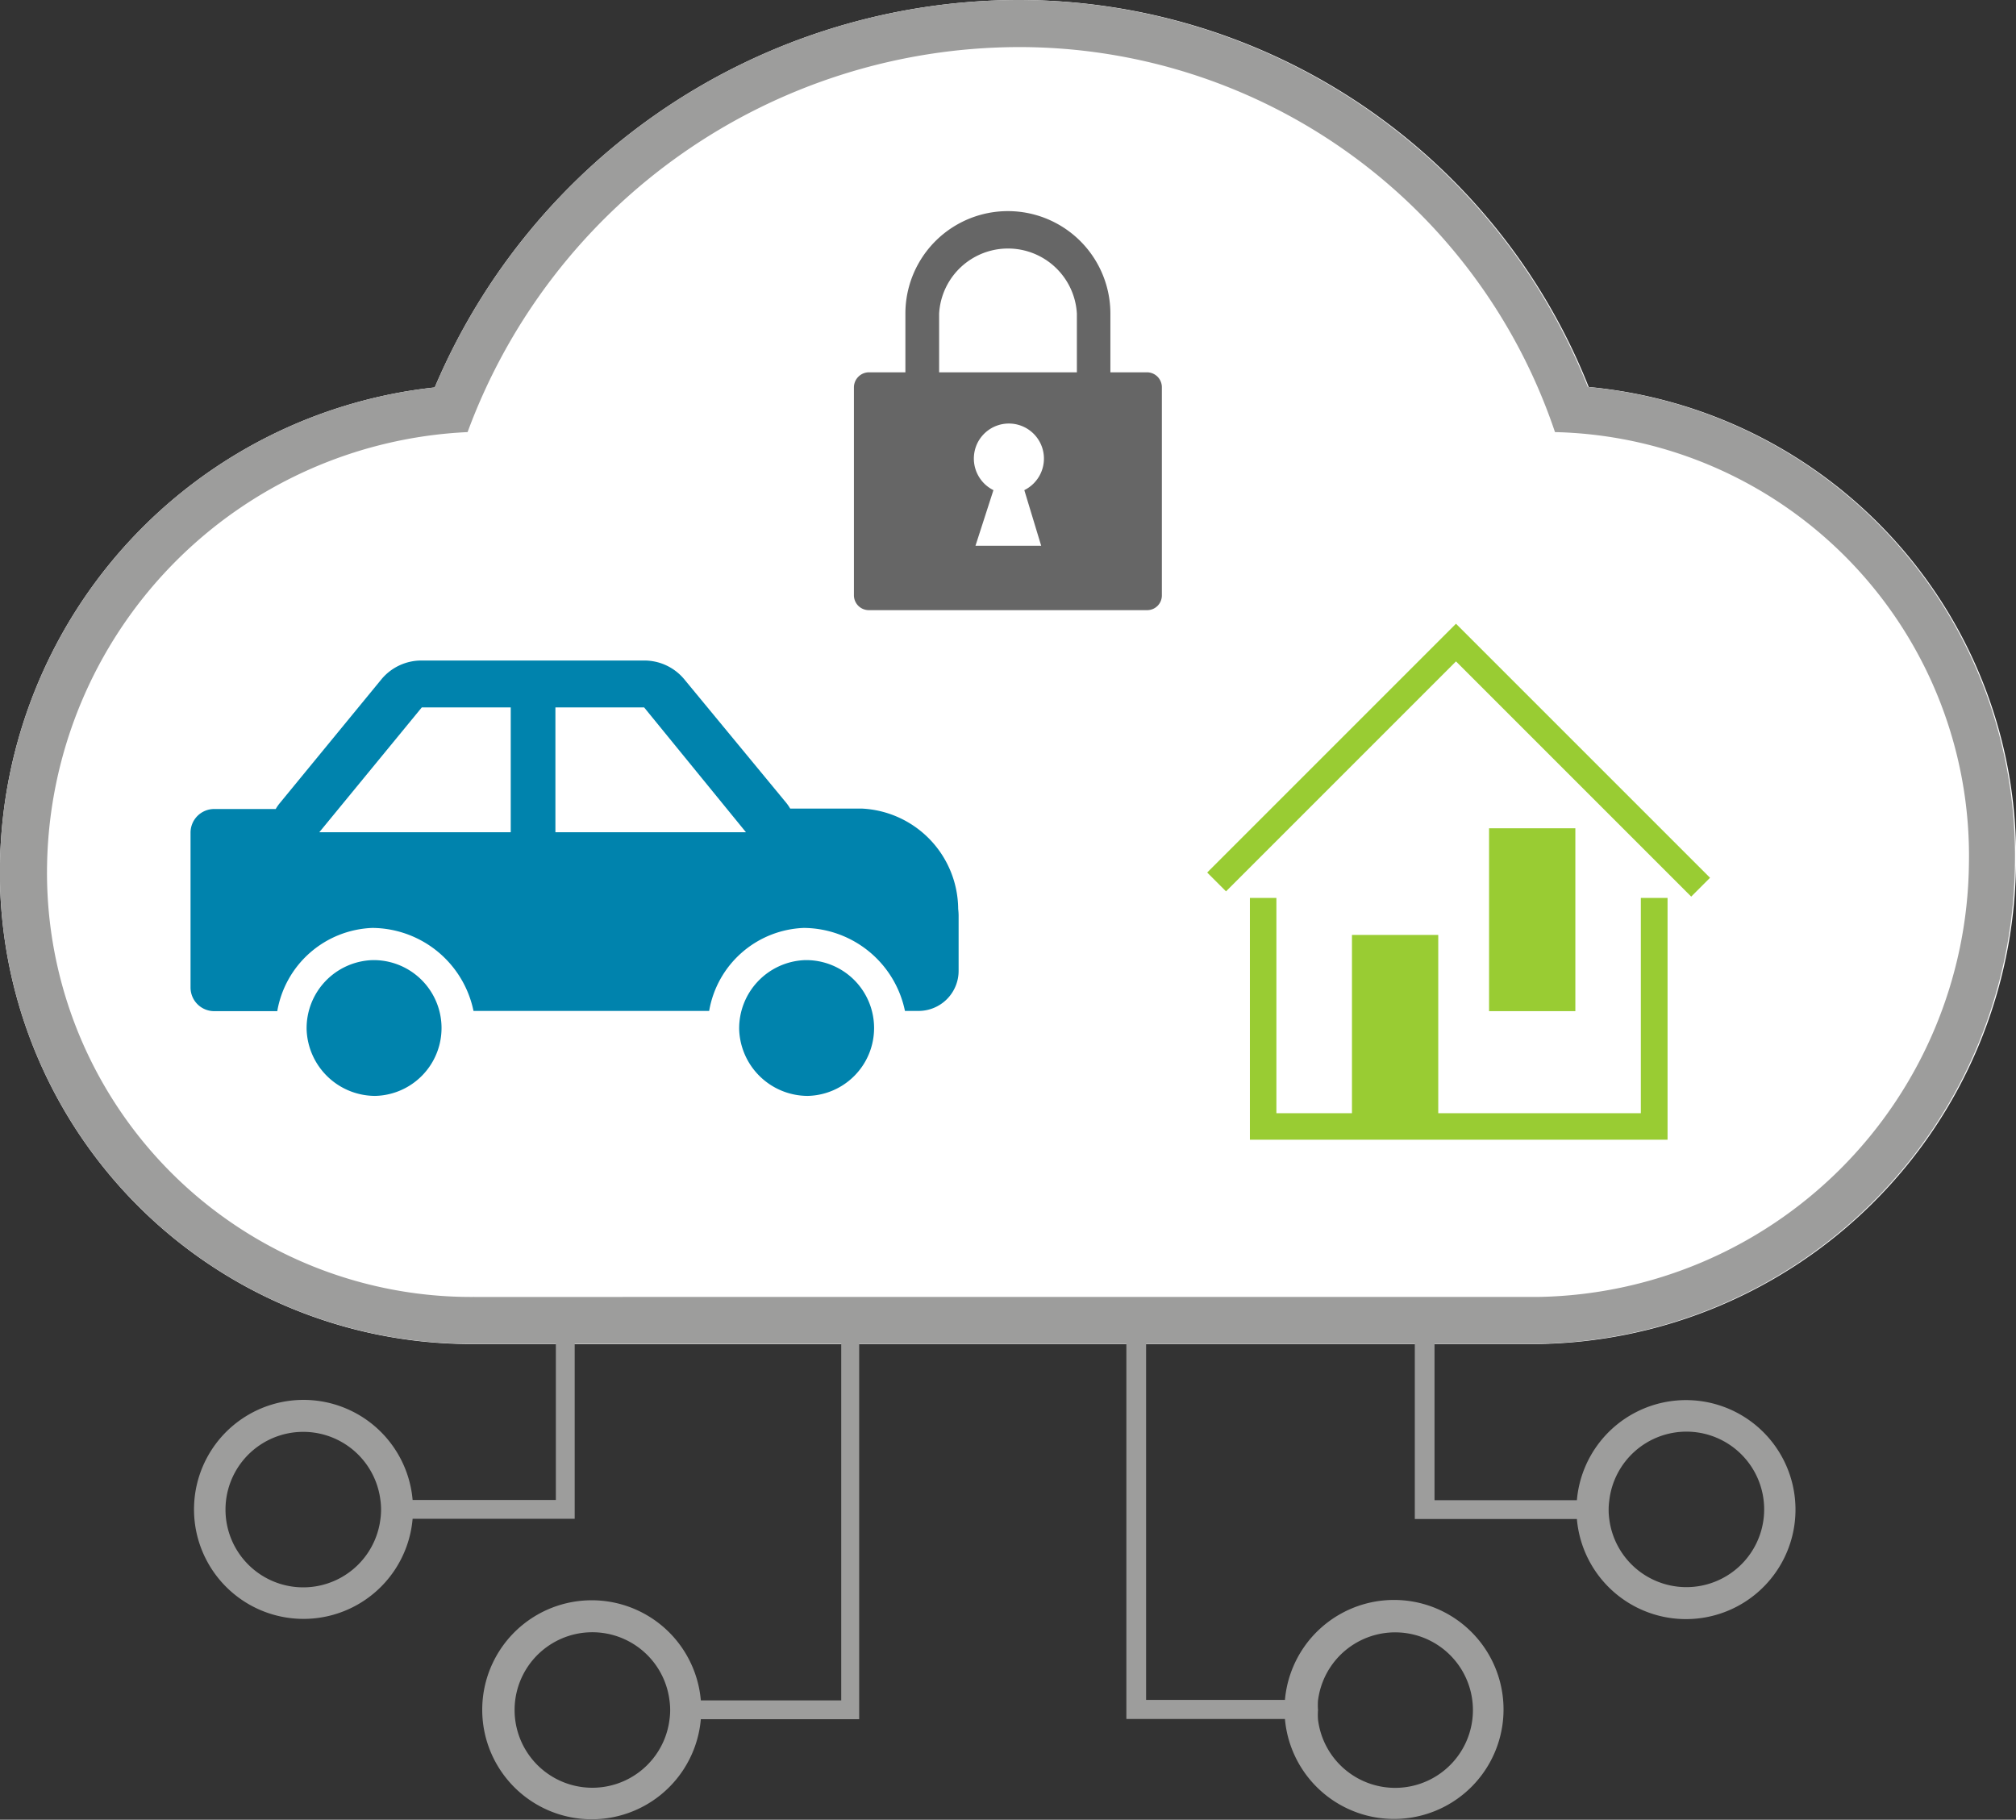 <svg xmlns="http://www.w3.org/2000/svg" viewBox="0 0 92.05 83.09"><rect x="0" y="0" width="92.05" height="83.09" fill="#333333" stroke="none"/><defs><style>.cls-1{fill:#fff;}.cls-2{fill:#0083ad;}.cls-3{opacity:0.6;}.cls-4{fill:#9c3;}.cls-5{fill:#9d9d9c;}</style></defs><g id="upper"><path class="cls-1" d="M46.45,0a29,29,0,0,0-26.6,17.69A22.25,22.25,0,0,0,0,39.42,21.53,21.53,0,0,0,21.56,61.37H70.18A22.16,22.16,0,0,0,92.05,39.49,21.51,21.51,0,0,0,72.54,17.67,28,28,0,0,0,46.45,0Z"/><path class="cls-2" d="M14,47a3.11,3.11,0,0,1,3-3.16,3.1,3.1,0,1,1,.12,6.2A3.14,3.14,0,0,1,14,47Z"/><path class="cls-2" d="M33.75,47a3.12,3.12,0,0,1,3-3.16,3.1,3.1,0,1,1,.12,6.2A3.14,3.14,0,0,1,33.75,47Z"/><path class="cls-2" d="M43.75,41.5a4.62,4.62,0,0,0-4.41-4.58H36.08a2.2,2.2,0,0,0-.17-.25L31.23,31a2.37,2.37,0,0,0-1.83-.84H19.26a2.37,2.37,0,0,0-1.83.84l-4.67,5.69a1.84,1.84,0,0,0-.17.25H9.78A1.08,1.08,0,0,0,8.7,38v7.1a1.08,1.08,0,0,0,1.08,1.07h2.88A4.58,4.58,0,0,1,17,42.37a4.75,4.75,0,0,1,4.62,3.79H32.38a4.56,4.56,0,0,1,4.32-3.79,4.75,4.75,0,0,1,4.62,3.79h.62a1.83,1.83,0,0,0,1.83-1.84V41.79A2.83,2.83,0,0,0,43.75,41.5ZM23.32,38H14.58l4.68-5.7h4.06Zm10.74,0h-8.7v-5.7h4.05L34.06,38Z"/><g id="map-2" data-name="map" class="cls-3"><path d="M52.37,17H50.7V14.32h0a4.68,4.68,0,0,0-9.36,0V17H39.68a.69.69,0,0,0-.69.68h0v9.5a.68.68,0,0,0,.69.68H52.37a.67.67,0,0,0,.68-.68h0v-9.5a.68.68,0,0,0-.68-.68Zm-4.83,7.92h-3l.82-2.54a1.61,1.61,0,0,1-.73-2.15,1.6,1.6,0,0,1,2.87,1.42,1.61,1.61,0,0,1-.73.73ZM49.17,17H42.88V14.32a3.15,3.15,0,0,1,6.29,0Z"/></g><polygon class="cls-4" points="57.07 52.04 57.07 41 58.28 41 58.28 50.83 74.92 50.83 74.92 41 76.14 41 76.14 52.04 57.07 52.04"/><polygon class="cls-4" points="66.48 30.2 55.98 40.7 55.12 39.84 66.48 28.48 78.08 40.08 77.22 40.94 66.48 30.2"/><rect class="cls-4" x="61.73" y="42.69" width="3.94" height="8.35"/><rect class="cls-4" x="67.99" y="37.82" width="3.94" height="8.35"/><path class="cls-5" d="M70.18,61.36A22.14,22.14,0,0,0,92,39.49a21.49,21.49,0,0,0-19.5-21.82A28,28,0,0,0,46.45,0a29,29,0,0,0-26.6,17.69A22.25,22.25,0,0,0,0,39.42,21.52,21.52,0,0,0,21.56,61.36h3.82v7.13H18.84a5,5,0,1,0,0,.86h7.4v-8H38.41V77.64H32a5,5,0,1,0,0,.86h7.23V61.36h12.2V78.49h.4v0h6.84a5,5,0,1,0,0-.87H52.33V61.36H64.6v8H72a5,5,0,1,0,0-.86h-6.5V61.36Zm-52.81,8a3.55,3.55,0,1,1,0-.86,3.1,3.1,0,0,1,0,.86Zm13.2,9.15a3.55,3.55,0,1,1,0-.86,3.1,3.1,0,0,1,0,.86Zm29.61-.86a3.55,3.55,0,1,1,0,.87,3.15,3.15,0,0,1,0-.44A3,3,0,0,1,60.18,77.64ZM77,65.37a3.55,3.55,0,1,1-3.52,4h0a3.1,3.1,0,0,1,0-.86h0A3.55,3.55,0,0,1,77,65.37Zm-55-6.15h-.34A19.37,19.37,0,0,1,2.15,39.46a20.14,20.14,0,0,1,19.2-19.73A26.87,26.87,0,0,1,46.45,2.15,25.81,25.81,0,0,1,71,19.73,19.35,19.35,0,0,1,89.9,39.46,20,20,0,0,1,70.18,59.22Z"/></g></svg>